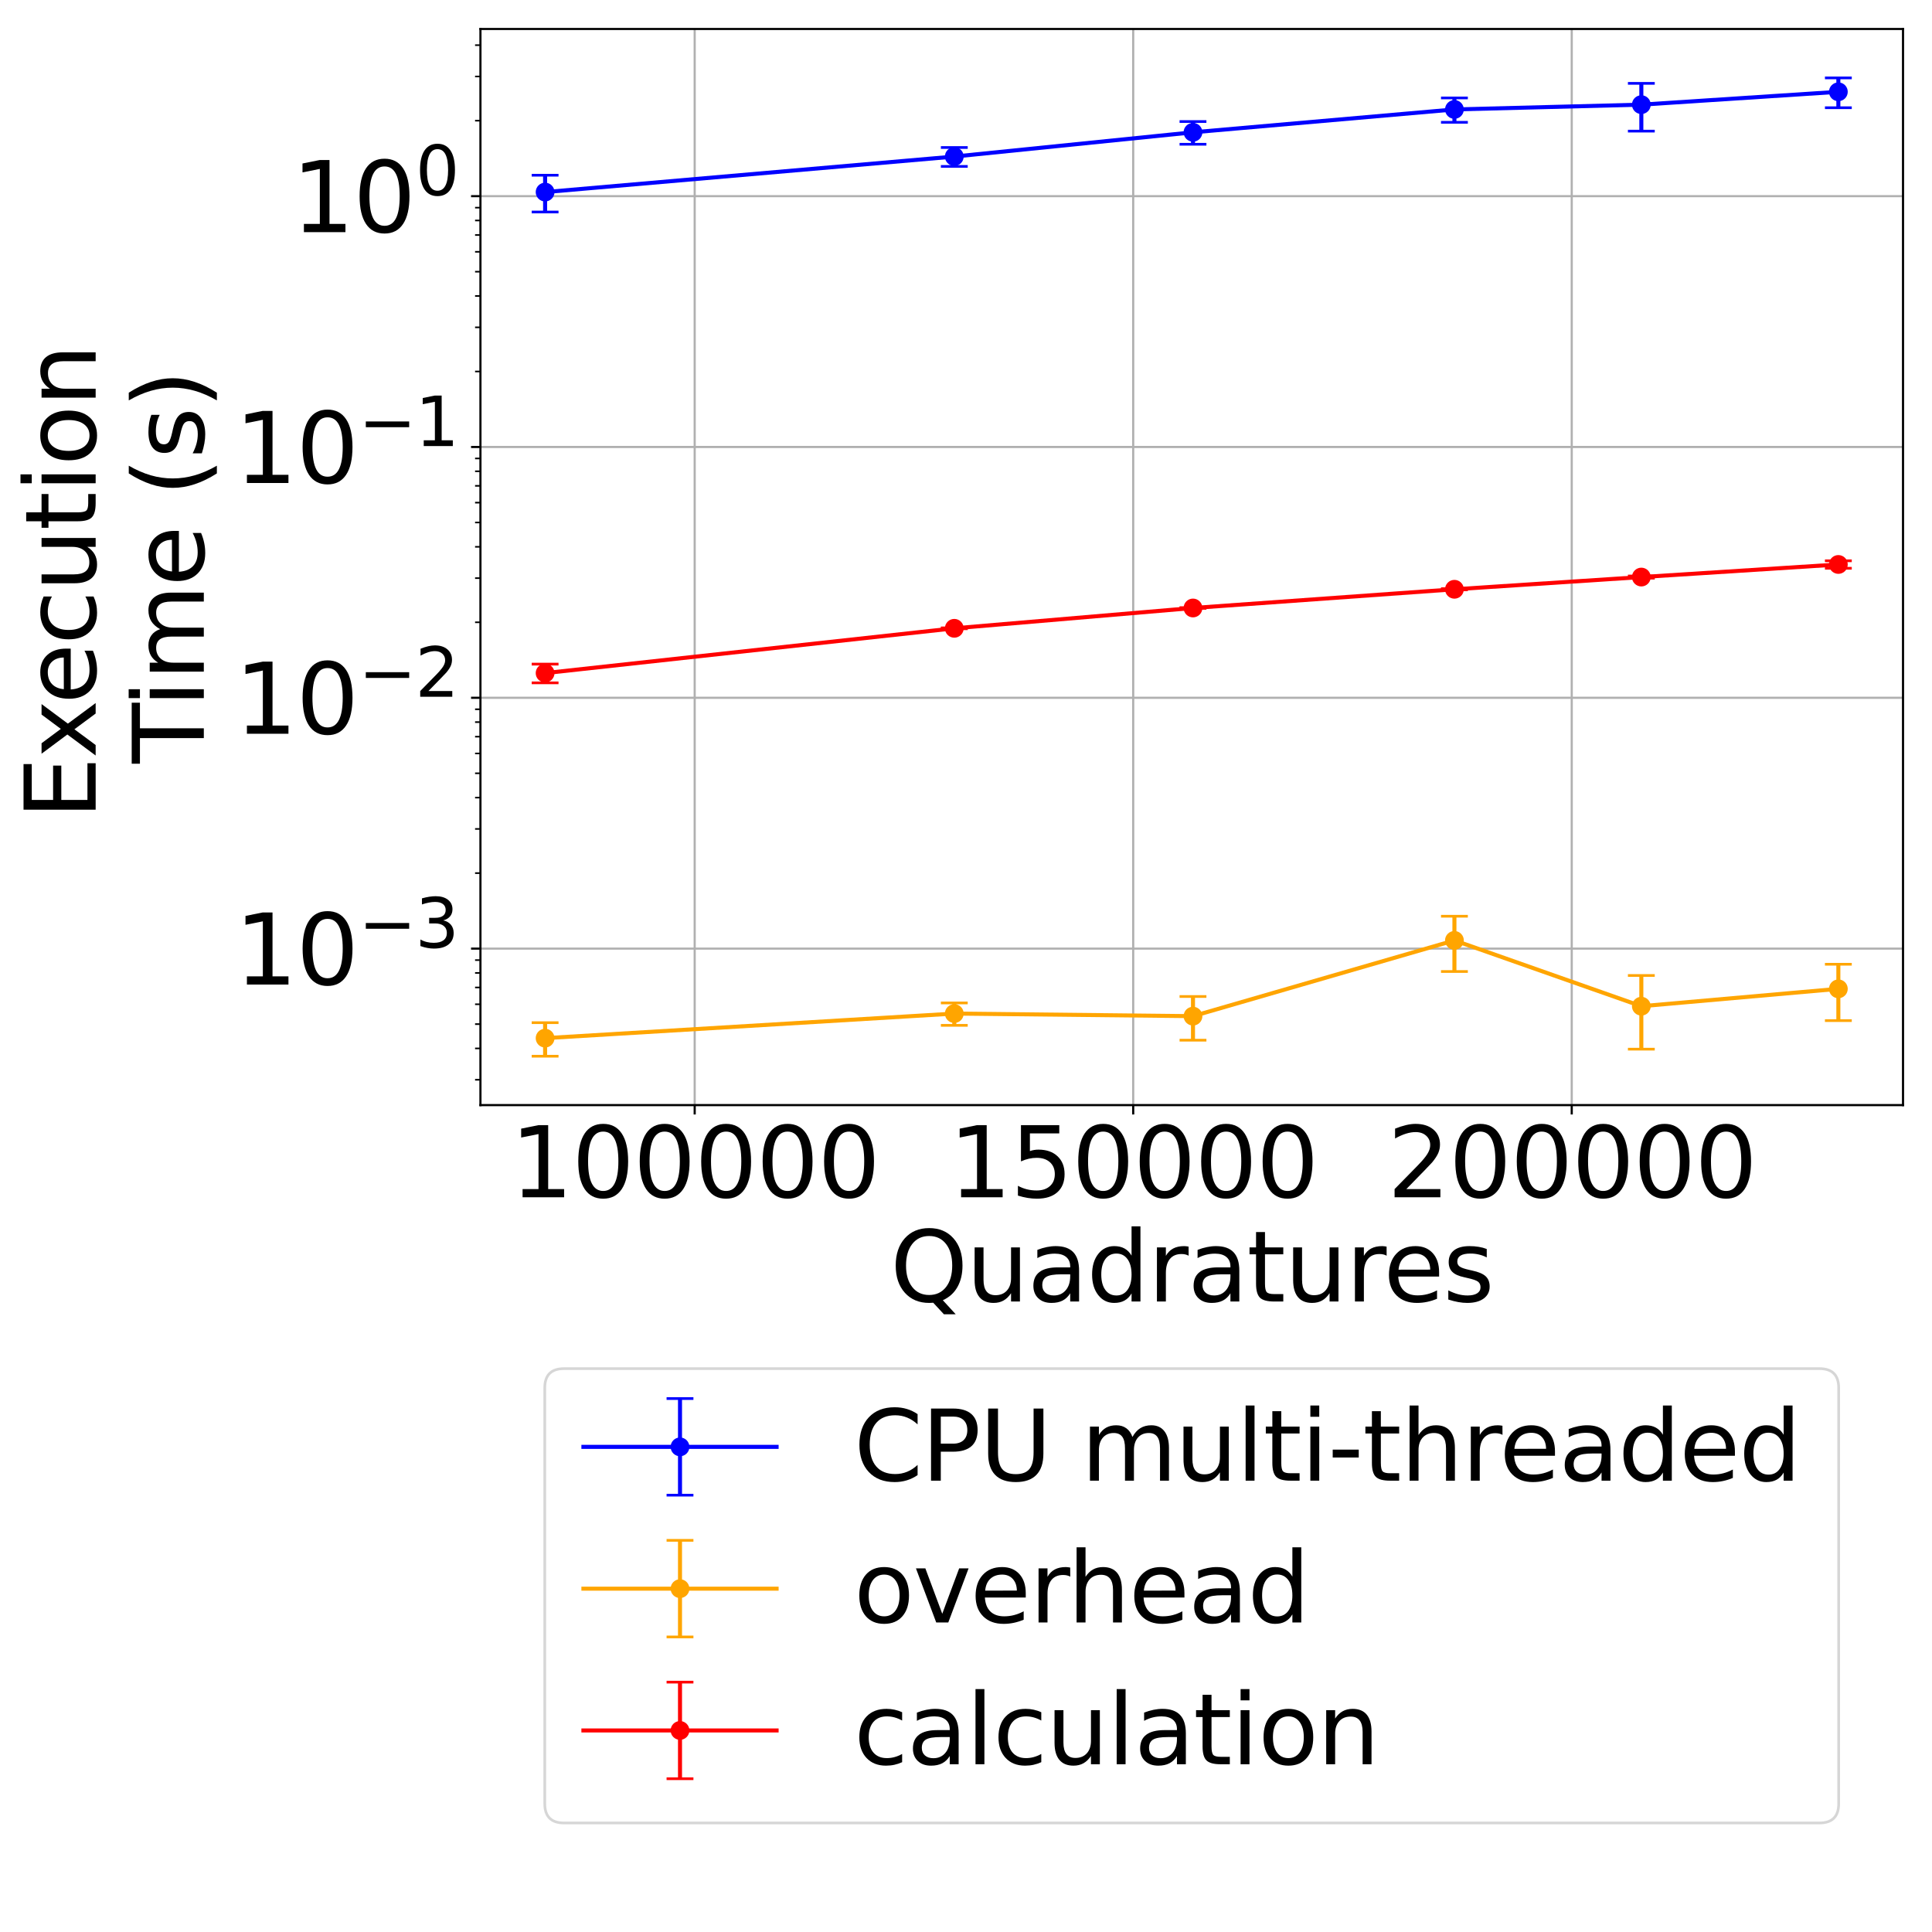 <?xml version="1.0" encoding="utf-8" standalone="no"?>
<!DOCTYPE svg PUBLIC "-//W3C//DTD SVG 1.1//EN"
  "http://www.w3.org/Graphics/SVG/1.1/DTD/svg11.dtd">
<svg xmlns:xlink="http://www.w3.org/1999/xlink" width="720pt" height="720pt" viewBox="0 0 720 720" xmlns="http://www.w3.org/2000/svg" version="1.1">
 <defs>
  <style type="text/css">*{stroke-linejoin: round; stroke-linecap: butt}</style>
 </defs>
 <g id="figure_1">
  <g id="patch_1">
   <path d="M 0 720 
L 720 720 
L 720 0 
L 0 0 
z
" style="fill: #ffffff"/>
  </g>
  <g id="axes_1">
   <g id="patch_2">
    <path d="M 179.046 411.84 
L 709.2 411.84 
L 709.2 10.8 
L 179.046 10.8 
z
" style="fill: #ffffff"/>
   </g>
   <g id="matplotlib.axis_1">
    <g id="xtick_1">
     <g id="line2d_1">
      <path d="M 258.891 411.84 
L 258.891 10.8 
" clip-path="url(#p632c8067ac)" style="fill: none; stroke: #b0b0b0; stroke-width: 0.8; stroke-linecap: square"/>
     </g>
     <g id="line2d_2">
      <defs>
       <path id="m15b38854f9" d="M 0 0 
L 0 3.5 
" style="stroke: #000000; stroke-width: 0.8"/>
      </defs>
      <g>
       <use xlink:href="#m15b38854f9" x="258.891" y="411.84" style="stroke: #000000; stroke-width: 0.8"/>
      </g>
     </g>
     <g id="text_1">
      <!-- 100000 -->
      <g transform="translate(190.176 446.194) scale(0.36 -0.36)">
       <defs>
        <path id="DejaVuSans-31" d="M 794 531 
L 1825 531 
L 1825 4091 
L 703 3866 
L 703 4441 
L 1819 4666 
L 2450 4666 
L 2450 531 
L 3481 531 
L 3481 0 
L 794 0 
L 794 531 
z
" transform="scale(0.016)"/>
        <path id="DejaVuSans-30" d="M 2034 4250 
Q 1547 4250 1301 3770 
Q 1056 3291 1056 2328 
Q 1056 1369 1301 889 
Q 1547 409 2034 409 
Q 2525 409 2770 889 
Q 3016 1369 3016 2328 
Q 3016 3291 2770 3770 
Q 2525 4250 2034 4250 
z
M 2034 4750 
Q 2819 4750 3233 4129 
Q 3647 3509 3647 2328 
Q 3647 1150 3233 529 
Q 2819 -91 2034 -91 
Q 1250 -91 836 529 
Q 422 1150 422 2328 
Q 422 3509 836 4129 
Q 1250 4750 2034 4750 
z
" transform="scale(0.016)"/>
       </defs>
       <use xlink:href="#DejaVuSans-31"/>
       <use xlink:href="#DejaVuSans-30" x="63.623"/>
       <use xlink:href="#DejaVuSans-30" x="127.246"/>
       <use xlink:href="#DejaVuSans-30" x="190.869"/>
       <use xlink:href="#DejaVuSans-30" x="254.492"/>
       <use xlink:href="#DejaVuSans-30" x="318.115"/>
      </g>
     </g>
    </g>
    <g id="xtick_2">
     <g id="line2d_3">
      <path d="M 422.315 411.84 
L 422.315 10.8 
" clip-path="url(#p632c8067ac)" style="fill: none; stroke: #b0b0b0; stroke-width: 0.8; stroke-linecap: square"/>
     </g>
     <g id="line2d_4">
      <g>
       <use xlink:href="#m15b38854f9" x="422.315" y="411.84" style="stroke: #000000; stroke-width: 0.8"/>
      </g>
     </g>
     <g id="text_2">
      <!-- 150000 -->
      <g transform="translate(353.6 446.194) scale(0.36 -0.36)">
       <defs>
        <path id="DejaVuSans-35" d="M 691 4666 
L 3169 4666 
L 3169 4134 
L 1269 4134 
L 1269 2991 
Q 1406 3038 1543 3061 
Q 1681 3084 1819 3084 
Q 2600 3084 3056 2656 
Q 3513 2228 3513 1497 
Q 3513 744 3044 326 
Q 2575 -91 1722 -91 
Q 1428 -91 1123 -41 
Q 819 9 494 109 
L 494 744 
Q 775 591 1075 516 
Q 1375 441 1709 441 
Q 2250 441 2565 725 
Q 2881 1009 2881 1497 
Q 2881 1984 2565 2268 
Q 2250 2553 1709 2553 
Q 1456 2553 1204 2497 
Q 953 2441 691 2322 
L 691 4666 
z
" transform="scale(0.016)"/>
       </defs>
       <use xlink:href="#DejaVuSans-31"/>
       <use xlink:href="#DejaVuSans-35" x="63.623"/>
       <use xlink:href="#DejaVuSans-30" x="127.246"/>
       <use xlink:href="#DejaVuSans-30" x="190.869"/>
       <use xlink:href="#DejaVuSans-30" x="254.492"/>
       <use xlink:href="#DejaVuSans-30" x="318.115"/>
      </g>
     </g>
    </g>
    <g id="xtick_3">
     <g id="line2d_5">
      <path d="M 585.74 411.84 
L 585.74 10.8 
" clip-path="url(#p632c8067ac)" style="fill: none; stroke: #b0b0b0; stroke-width: 0.8; stroke-linecap: square"/>
     </g>
     <g id="line2d_6">
      <g>
       <use xlink:href="#m15b38854f9" x="585.74" y="411.84" style="stroke: #000000; stroke-width: 0.8"/>
      </g>
     </g>
     <g id="text_3">
      <!-- 200000 -->
      <g transform="translate(517.025 446.194) scale(0.36 -0.36)">
       <defs>
        <path id="DejaVuSans-32" d="M 1228 531 
L 3431 531 
L 3431 0 
L 469 0 
L 469 531 
Q 828 903 1448 1529 
Q 2069 2156 2228 2338 
Q 2531 2678 2651 2914 
Q 2772 3150 2772 3378 
Q 2772 3750 2511 3984 
Q 2250 4219 1831 4219 
Q 1534 4219 1204 4116 
Q 875 4013 500 3803 
L 500 4441 
Q 881 4594 1212 4672 
Q 1544 4750 1819 4750 
Q 2544 4750 2975 4387 
Q 3406 4025 3406 3419 
Q 3406 3131 3298 2873 
Q 3191 2616 2906 2266 
Q 2828 2175 2409 1742 
Q 1991 1309 1228 531 
z
" transform="scale(0.016)"/>
       </defs>
       <use xlink:href="#DejaVuSans-32"/>
       <use xlink:href="#DejaVuSans-30" x="63.623"/>
       <use xlink:href="#DejaVuSans-30" x="127.246"/>
       <use xlink:href="#DejaVuSans-30" x="190.869"/>
       <use xlink:href="#DejaVuSans-30" x="254.492"/>
       <use xlink:href="#DejaVuSans-30" x="318.115"/>
      </g>
     </g>
    </g>
    <g id="text_4">
     <!-- Quadratures -->
     <g transform="translate(331.747 485.036) scale(0.36 -0.36)">
      <defs>
       <path id="DejaVuSans-51" d="M 2522 4238 
Q 1834 4238 1429 3725 
Q 1025 3213 1025 2328 
Q 1025 1447 1429 934 
Q 1834 422 2522 422 
Q 3209 422 3611 934 
Q 4013 1447 4013 2328 
Q 4013 3213 3611 3725 
Q 3209 4238 2522 4238 
z
M 3406 84 
L 4238 -825 
L 3475 -825 
L 2784 -78 
Q 2681 -84 2626 -87 
Q 2572 -91 2522 -91 
Q 1538 -91 948 567 
Q 359 1225 359 2328 
Q 359 3434 948 4092 
Q 1538 4750 2522 4750 
Q 3503 4750 4090 4092 
Q 4678 3434 4678 2328 
Q 4678 1516 4351 937 
Q 4025 359 3406 84 
z
" transform="scale(0.016)"/>
       <path id="DejaVuSans-75" d="M 544 1381 
L 544 3500 
L 1119 3500 
L 1119 1403 
Q 1119 906 1312 657 
Q 1506 409 1894 409 
Q 2359 409 2629 706 
Q 2900 1003 2900 1516 
L 2900 3500 
L 3475 3500 
L 3475 0 
L 2900 0 
L 2900 538 
Q 2691 219 2414 64 
Q 2138 -91 1772 -91 
Q 1169 -91 856 284 
Q 544 659 544 1381 
z
M 1991 3584 
L 1991 3584 
z
" transform="scale(0.016)"/>
       <path id="DejaVuSans-61" d="M 2194 1759 
Q 1497 1759 1228 1600 
Q 959 1441 959 1056 
Q 959 750 1161 570 
Q 1363 391 1709 391 
Q 2188 391 2477 730 
Q 2766 1069 2766 1631 
L 2766 1759 
L 2194 1759 
z
M 3341 1997 
L 3341 0 
L 2766 0 
L 2766 531 
Q 2569 213 2275 61 
Q 1981 -91 1556 -91 
Q 1019 -91 701 211 
Q 384 513 384 1019 
Q 384 1609 779 1909 
Q 1175 2209 1959 2209 
L 2766 2209 
L 2766 2266 
Q 2766 2663 2505 2880 
Q 2244 3097 1772 3097 
Q 1472 3097 1187 3025 
Q 903 2953 641 2809 
L 641 3341 
Q 956 3463 1253 3523 
Q 1550 3584 1831 3584 
Q 2591 3584 2966 3190 
Q 3341 2797 3341 1997 
z
" transform="scale(0.016)"/>
       <path id="DejaVuSans-64" d="M 2906 2969 
L 2906 4863 
L 3481 4863 
L 3481 0 
L 2906 0 
L 2906 525 
Q 2725 213 2448 61 
Q 2172 -91 1784 -91 
Q 1150 -91 751 415 
Q 353 922 353 1747 
Q 353 2572 751 3078 
Q 1150 3584 1784 3584 
Q 2172 3584 2448 3432 
Q 2725 3281 2906 2969 
z
M 947 1747 
Q 947 1113 1208 752 
Q 1469 391 1925 391 
Q 2381 391 2643 752 
Q 2906 1113 2906 1747 
Q 2906 2381 2643 2742 
Q 2381 3103 1925 3103 
Q 1469 3103 1208 2742 
Q 947 2381 947 1747 
z
" transform="scale(0.016)"/>
       <path id="DejaVuSans-72" d="M 2631 2963 
Q 2534 3019 2420 3045 
Q 2306 3072 2169 3072 
Q 1681 3072 1420 2755 
Q 1159 2438 1159 1844 
L 1159 0 
L 581 0 
L 581 3500 
L 1159 3500 
L 1159 2956 
Q 1341 3275 1631 3429 
Q 1922 3584 2338 3584 
Q 2397 3584 2469 3576 
Q 2541 3569 2628 3553 
L 2631 2963 
z
" transform="scale(0.016)"/>
       <path id="DejaVuSans-74" d="M 1172 4494 
L 1172 3500 
L 2356 3500 
L 2356 3053 
L 1172 3053 
L 1172 1153 
Q 1172 725 1289 603 
Q 1406 481 1766 481 
L 2356 481 
L 2356 0 
L 1766 0 
Q 1100 0 847 248 
Q 594 497 594 1153 
L 594 3053 
L 172 3053 
L 172 3500 
L 594 3500 
L 594 4494 
L 1172 4494 
z
" transform="scale(0.016)"/>
       <path id="DejaVuSans-65" d="M 3597 1894 
L 3597 1613 
L 953 1613 
Q 991 1019 1311 708 
Q 1631 397 2203 397 
Q 2534 397 2845 478 
Q 3156 559 3463 722 
L 3463 178 
Q 3153 47 2828 -22 
Q 2503 -91 2169 -91 
Q 1331 -91 842 396 
Q 353 884 353 1716 
Q 353 2575 817 3079 
Q 1281 3584 2069 3584 
Q 2775 3584 3186 3129 
Q 3597 2675 3597 1894 
z
M 3022 2063 
Q 3016 2534 2758 2815 
Q 2500 3097 2075 3097 
Q 1594 3097 1305 2825 
Q 1016 2553 972 2059 
L 3022 2063 
z
" transform="scale(0.016)"/>
       <path id="DejaVuSans-73" d="M 2834 3397 
L 2834 2853 
Q 2591 2978 2328 3040 
Q 2066 3103 1784 3103 
Q 1356 3103 1142 2972 
Q 928 2841 928 2578 
Q 928 2378 1081 2264 
Q 1234 2150 1697 2047 
L 1894 2003 
Q 2506 1872 2764 1633 
Q 3022 1394 3022 966 
Q 3022 478 2636 193 
Q 2250 -91 1575 -91 
Q 1294 -91 989 -36 
Q 684 19 347 128 
L 347 722 
Q 666 556 975 473 
Q 1284 391 1588 391 
Q 1994 391 2212 530 
Q 2431 669 2431 922 
Q 2431 1156 2273 1281 
Q 2116 1406 1581 1522 
L 1381 1569 
Q 847 1681 609 1914 
Q 372 2147 372 2553 
Q 372 3047 722 3315 
Q 1072 3584 1716 3584 
Q 2034 3584 2315 3537 
Q 2597 3491 2834 3397 
z
" transform="scale(0.016)"/>
      </defs>
      <use xlink:href="#DejaVuSans-51"/>
      <use xlink:href="#DejaVuSans-75" x="78.711"/>
      <use xlink:href="#DejaVuSans-61" x="142.09"/>
      <use xlink:href="#DejaVuSans-64" x="203.369"/>
      <use xlink:href="#DejaVuSans-72" x="266.846"/>
      <use xlink:href="#DejaVuSans-61" x="307.959"/>
      <use xlink:href="#DejaVuSans-74" x="369.238"/>
      <use xlink:href="#DejaVuSans-75" x="408.447"/>
      <use xlink:href="#DejaVuSans-72" x="471.826"/>
      <use xlink:href="#DejaVuSans-65" x="510.689"/>
      <use xlink:href="#DejaVuSans-73" x="572.213"/>
     </g>
    </g>
   </g>
   <g id="matplotlib.axis_2">
    <g id="ytick_1">
     <g id="line2d_7">
      <path d="M 179.046 353.519 
L 709.2 353.519 
" clip-path="url(#p632c8067ac)" style="fill: none; stroke: #b0b0b0; stroke-width: 0.8; stroke-linecap: square"/>
     </g>
     <g id="line2d_8">
      <defs>
       <path id="mdbb418e4d8" d="M 0 0 
L -3.5 0 
" style="stroke: #000000; stroke-width: 0.8"/>
      </defs>
      <g>
       <use xlink:href="#mdbb418e4d8" x="179.046" y="353.519" style="stroke: #000000; stroke-width: 0.8"/>
      </g>
     </g>
     <g id="text_5">
      <!-- $\mathdefault{10^{-3}}$ -->
      <g transform="translate(87.446 367.196) scale(0.36 -0.36)">
       <defs>
        <path id="DejaVuSans-2212" d="M 678 2272 
L 4684 2272 
L 4684 1741 
L 678 1741 
L 678 2272 
z
" transform="scale(0.016)"/>
        <path id="DejaVuSans-33" d="M 2597 2516 
Q 3050 2419 3304 2112 
Q 3559 1806 3559 1356 
Q 3559 666 3084 287 
Q 2609 -91 1734 -91 
Q 1441 -91 1130 -33 
Q 819 25 488 141 
L 488 750 
Q 750 597 1062 519 
Q 1375 441 1716 441 
Q 2309 441 2620 675 
Q 2931 909 2931 1356 
Q 2931 1769 2642 2001 
Q 2353 2234 1838 2234 
L 1294 2234 
L 1294 2753 
L 1863 2753 
Q 2328 2753 2575 2939 
Q 2822 3125 2822 3475 
Q 2822 3834 2567 4026 
Q 2313 4219 1838 4219 
Q 1578 4219 1281 4162 
Q 984 4106 628 3988 
L 628 4550 
Q 988 4650 1302 4700 
Q 1616 4750 1894 4750 
Q 2613 4750 3031 4423 
Q 3450 4097 3450 3541 
Q 3450 3153 3228 2886 
Q 3006 2619 2597 2516 
z
" transform="scale(0.016)"/>
       </defs>
       <use xlink:href="#DejaVuSans-31" transform="translate(0 0.766)"/>
       <use xlink:href="#DejaVuSans-30" transform="translate(63.623 0.766)"/>
       <use xlink:href="#DejaVuSans-2212" transform="translate(128.203 39.047) scale(0.7)"/>
       <use xlink:href="#DejaVuSans-33" transform="translate(186.855 39.047) scale(0.7)"/>
      </g>
     </g>
    </g>
    <g id="ytick_2">
     <g id="line2d_9">
      <path d="M 179.046 260.048 
L 709.2 260.048 
" clip-path="url(#p632c8067ac)" style="fill: none; stroke: #b0b0b0; stroke-width: 0.8; stroke-linecap: square"/>
     </g>
     <g id="line2d_10">
      <g>
       <use xlink:href="#mdbb418e4d8" x="179.046" y="260.048" style="stroke: #000000; stroke-width: 0.8"/>
      </g>
     </g>
     <g id="text_6">
      <!-- $\mathdefault{10^{-2}}$ -->
      <g transform="translate(87.446 273.725) scale(0.36 -0.36)">
       <use xlink:href="#DejaVuSans-31" transform="translate(0 0.766)"/>
       <use xlink:href="#DejaVuSans-30" transform="translate(63.623 0.766)"/>
       <use xlink:href="#DejaVuSans-2212" transform="translate(128.203 39.047) scale(0.7)"/>
       <use xlink:href="#DejaVuSans-32" transform="translate(186.855 39.047) scale(0.7)"/>
      </g>
     </g>
    </g>
    <g id="ytick_3">
     <g id="line2d_11">
      <path d="M 179.046 166.577 
L 709.2 166.577 
" clip-path="url(#p632c8067ac)" style="fill: none; stroke: #b0b0b0; stroke-width: 0.8; stroke-linecap: square"/>
     </g>
     <g id="line2d_12">
      <g>
       <use xlink:href="#mdbb418e4d8" x="179.046" y="166.577" style="stroke: #000000; stroke-width: 0.8"/>
      </g>
     </g>
     <g id="text_7">
      <!-- $\mathdefault{10^{-1}}$ -->
      <g transform="translate(87.446 180.255) scale(0.36 -0.36)">
       <use xlink:href="#DejaVuSans-31" transform="translate(0 0.684)"/>
       <use xlink:href="#DejaVuSans-30" transform="translate(63.623 0.684)"/>
       <use xlink:href="#DejaVuSans-2212" transform="translate(128.203 38.966) scale(0.7)"/>
       <use xlink:href="#DejaVuSans-31" transform="translate(186.855 38.966) scale(0.7)"/>
      </g>
     </g>
    </g>
    <g id="ytick_4">
     <g id="line2d_13">
      <path d="M 179.046 73.106 
L 709.2 73.106 
" clip-path="url(#p632c8067ac)" style="fill: none; stroke: #b0b0b0; stroke-width: 0.8; stroke-linecap: square"/>
     </g>
     <g id="line2d_14">
      <g>
       <use xlink:href="#mdbb418e4d8" x="179.046" y="73.106" style="stroke: #000000; stroke-width: 0.8"/>
      </g>
     </g>
     <g id="text_8">
      <!-- $\mathdefault{10^{0}}$ -->
      <g transform="translate(108.686 86.784) scale(0.36 -0.36)">
       <use xlink:href="#DejaVuSans-31" transform="translate(0 0.766)"/>
       <use xlink:href="#DejaVuSans-30" transform="translate(63.623 0.766)"/>
       <use xlink:href="#DejaVuSans-30" transform="translate(128.203 39.047) scale(0.7)"/>
      </g>
     </g>
    </g>
    <g id="ytick_5">
     <g id="line2d_15">
      <defs>
       <path id="mb65239d645" d="M 0 0 
L -2 0 
" style="stroke: #000000; stroke-width: 0.6"/>
      </defs>
      <g>
       <use xlink:href="#mb65239d645" x="179.046" y="402.393" style="stroke: #000000; stroke-width: 0.6"/>
      </g>
     </g>
    </g>
    <g id="ytick_6">
     <g id="line2d_16">
      <g>
       <use xlink:href="#mb65239d645" x="179.046" y="390.715" style="stroke: #000000; stroke-width: 0.6"/>
      </g>
     </g>
    </g>
    <g id="ytick_7">
     <g id="line2d_17">
      <g>
       <use xlink:href="#mb65239d645" x="179.046" y="381.657" style="stroke: #000000; stroke-width: 0.6"/>
      </g>
     </g>
    </g>
    <g id="ytick_8">
     <g id="line2d_18">
      <g>
       <use xlink:href="#mb65239d645" x="179.046" y="374.256" style="stroke: #000000; stroke-width: 0.6"/>
      </g>
     </g>
    </g>
    <g id="ytick_9">
     <g id="line2d_19">
      <g>
       <use xlink:href="#mb65239d645" x="179.046" y="367.998" style="stroke: #000000; stroke-width: 0.6"/>
      </g>
     </g>
    </g>
    <g id="ytick_10">
     <g id="line2d_20">
      <g>
       <use xlink:href="#mb65239d645" x="179.046" y="362.578" style="stroke: #000000; stroke-width: 0.6"/>
      </g>
     </g>
    </g>
    <g id="ytick_11">
     <g id="line2d_21">
      <g>
       <use xlink:href="#mb65239d645" x="179.046" y="357.796" style="stroke: #000000; stroke-width: 0.6"/>
      </g>
     </g>
    </g>
    <g id="ytick_12">
     <g id="line2d_22">
      <g>
       <use xlink:href="#mb65239d645" x="179.046" y="325.382" style="stroke: #000000; stroke-width: 0.6"/>
      </g>
     </g>
    </g>
    <g id="ytick_13">
     <g id="line2d_23">
      <g>
       <use xlink:href="#mb65239d645" x="179.046" y="308.922" style="stroke: #000000; stroke-width: 0.6"/>
      </g>
     </g>
    </g>
    <g id="ytick_14">
     <g id="line2d_24">
      <g>
       <use xlink:href="#mb65239d645" x="179.046" y="297.244" style="stroke: #000000; stroke-width: 0.6"/>
      </g>
     </g>
    </g>
    <g id="ytick_15">
     <g id="line2d_25">
      <g>
       <use xlink:href="#mb65239d645" x="179.046" y="288.186" style="stroke: #000000; stroke-width: 0.6"/>
      </g>
     </g>
    </g>
    <g id="ytick_16">
     <g id="line2d_26">
      <g>
       <use xlink:href="#mb65239d645" x="179.046" y="280.785" style="stroke: #000000; stroke-width: 0.6"/>
      </g>
     </g>
    </g>
    <g id="ytick_17">
     <g id="line2d_27">
      <g>
       <use xlink:href="#mb65239d645" x="179.046" y="274.527" style="stroke: #000000; stroke-width: 0.6"/>
      </g>
     </g>
    </g>
    <g id="ytick_18">
     <g id="line2d_28">
      <g>
       <use xlink:href="#mb65239d645" x="179.046" y="269.107" style="stroke: #000000; stroke-width: 0.6"/>
      </g>
     </g>
    </g>
    <g id="ytick_19">
     <g id="line2d_29">
      <g>
       <use xlink:href="#mb65239d645" x="179.046" y="264.325" style="stroke: #000000; stroke-width: 0.6"/>
      </g>
     </g>
    </g>
    <g id="ytick_20">
     <g id="line2d_30">
      <g>
       <use xlink:href="#mb65239d645" x="179.046" y="231.911" style="stroke: #000000; stroke-width: 0.6"/>
      </g>
     </g>
    </g>
    <g id="ytick_21">
     <g id="line2d_31">
      <g>
       <use xlink:href="#mb65239d645" x="179.046" y="215.451" style="stroke: #000000; stroke-width: 0.6"/>
      </g>
     </g>
    </g>
    <g id="ytick_22">
     <g id="line2d_32">
      <g>
       <use xlink:href="#mb65239d645" x="179.046" y="203.773" style="stroke: #000000; stroke-width: 0.6"/>
      </g>
     </g>
    </g>
    <g id="ytick_23">
     <g id="line2d_33">
      <g>
       <use xlink:href="#mb65239d645" x="179.046" y="194.715" style="stroke: #000000; stroke-width: 0.6"/>
      </g>
     </g>
    </g>
    <g id="ytick_24">
     <g id="line2d_34">
      <g>
       <use xlink:href="#mb65239d645" x="179.046" y="187.314" style="stroke: #000000; stroke-width: 0.6"/>
      </g>
     </g>
    </g>
    <g id="ytick_25">
     <g id="line2d_35">
      <g>
       <use xlink:href="#mb65239d645" x="179.046" y="181.056" style="stroke: #000000; stroke-width: 0.6"/>
      </g>
     </g>
    </g>
    <g id="ytick_26">
     <g id="line2d_36">
      <g>
       <use xlink:href="#mb65239d645" x="179.046" y="175.636" style="stroke: #000000; stroke-width: 0.6"/>
      </g>
     </g>
    </g>
    <g id="ytick_27">
     <g id="line2d_37">
      <g>
       <use xlink:href="#mb65239d645" x="179.046" y="170.854" style="stroke: #000000; stroke-width: 0.6"/>
      </g>
     </g>
    </g>
    <g id="ytick_28">
     <g id="line2d_38">
      <g>
       <use xlink:href="#mb65239d645" x="179.046" y="138.44" style="stroke: #000000; stroke-width: 0.6"/>
      </g>
     </g>
    </g>
    <g id="ytick_29">
     <g id="line2d_39">
      <g>
       <use xlink:href="#mb65239d645" x="179.046" y="121.98" style="stroke: #000000; stroke-width: 0.6"/>
      </g>
     </g>
    </g>
    <g id="ytick_30">
     <g id="line2d_40">
      <g>
       <use xlink:href="#mb65239d645" x="179.046" y="110.302" style="stroke: #000000; stroke-width: 0.6"/>
      </g>
     </g>
    </g>
    <g id="ytick_31">
     <g id="line2d_41">
      <g>
       <use xlink:href="#mb65239d645" x="179.046" y="101.244" style="stroke: #000000; stroke-width: 0.6"/>
      </g>
     </g>
    </g>
    <g id="ytick_32">
     <g id="line2d_42">
      <g>
       <use xlink:href="#mb65239d645" x="179.046" y="93.843" style="stroke: #000000; stroke-width: 0.6"/>
      </g>
     </g>
    </g>
    <g id="ytick_33">
     <g id="line2d_43">
      <g>
       <use xlink:href="#mb65239d645" x="179.046" y="87.585" style="stroke: #000000; stroke-width: 0.6"/>
      </g>
     </g>
    </g>
    <g id="ytick_34">
     <g id="line2d_44">
      <g>
       <use xlink:href="#mb65239d645" x="179.046" y="82.165" style="stroke: #000000; stroke-width: 0.6"/>
      </g>
     </g>
    </g>
    <g id="ytick_35">
     <g id="line2d_45">
      <g>
       <use xlink:href="#mb65239d645" x="179.046" y="77.383" style="stroke: #000000; stroke-width: 0.6"/>
      </g>
     </g>
    </g>
    <g id="ytick_36">
     <g id="line2d_46">
      <g>
       <use xlink:href="#mb65239d645" x="179.046" y="44.969" style="stroke: #000000; stroke-width: 0.6"/>
      </g>
     </g>
    </g>
    <g id="ytick_37">
     <g id="line2d_47">
      <g>
       <use xlink:href="#mb65239d645" x="179.046" y="28.509" style="stroke: #000000; stroke-width: 0.6"/>
      </g>
     </g>
    </g>
    <g id="ytick_38">
     <g id="line2d_48">
      <g>
       <use xlink:href="#mb65239d645" x="179.046" y="16.831" style="stroke: #000000; stroke-width: 0.6"/>
      </g>
     </g>
    </g>
    <g id="text_9">
     <!-- Execution  -->
     <g transform="translate(35.647 305.364) rotate(-90) scale(0.36 -0.36)">
      <defs>
       <path id="DejaVuSans-45" d="M 628 4666 
L 3578 4666 
L 3578 4134 
L 1259 4134 
L 1259 2753 
L 3481 2753 
L 3481 2222 
L 1259 2222 
L 1259 531 
L 3634 531 
L 3634 0 
L 628 0 
L 628 4666 
z
" transform="scale(0.016)"/>
       <path id="DejaVuSans-78" d="M 3513 3500 
L 2247 1797 
L 3578 0 
L 2900 0 
L 1881 1375 
L 863 0 
L 184 0 
L 1544 1831 
L 300 3500 
L 978 3500 
L 1906 2253 
L 2834 3500 
L 3513 3500 
z
" transform="scale(0.016)"/>
       <path id="DejaVuSans-63" d="M 3122 3366 
L 3122 2828 
Q 2878 2963 2633 3030 
Q 2388 3097 2138 3097 
Q 1578 3097 1268 2742 
Q 959 2388 959 1747 
Q 959 1106 1268 751 
Q 1578 397 2138 397 
Q 2388 397 2633 464 
Q 2878 531 3122 666 
L 3122 134 
Q 2881 22 2623 -34 
Q 2366 -91 2075 -91 
Q 1284 -91 818 406 
Q 353 903 353 1747 
Q 353 2603 823 3093 
Q 1294 3584 2113 3584 
Q 2378 3584 2631 3529 
Q 2884 3475 3122 3366 
z
" transform="scale(0.016)"/>
       <path id="DejaVuSans-69" d="M 603 3500 
L 1178 3500 
L 1178 0 
L 603 0 
L 603 3500 
z
M 603 4863 
L 1178 4863 
L 1178 4134 
L 603 4134 
L 603 4863 
z
" transform="scale(0.016)"/>
       <path id="DejaVuSans-6f" d="M 1959 3097 
Q 1497 3097 1228 2736 
Q 959 2375 959 1747 
Q 959 1119 1226 758 
Q 1494 397 1959 397 
Q 2419 397 2687 759 
Q 2956 1122 2956 1747 
Q 2956 2369 2687 2733 
Q 2419 3097 1959 3097 
z
M 1959 3584 
Q 2709 3584 3137 3096 
Q 3566 2609 3566 1747 
Q 3566 888 3137 398 
Q 2709 -91 1959 -91 
Q 1206 -91 779 398 
Q 353 888 353 1747 
Q 353 2609 779 3096 
Q 1206 3584 1959 3584 
z
" transform="scale(0.016)"/>
       <path id="DejaVuSans-6e" d="M 3513 2113 
L 3513 0 
L 2938 0 
L 2938 2094 
Q 2938 2591 2744 2837 
Q 2550 3084 2163 3084 
Q 1697 3084 1428 2787 
Q 1159 2491 1159 1978 
L 1159 0 
L 581 0 
L 581 3500 
L 1159 3500 
L 1159 2956 
Q 1366 3272 1645 3428 
Q 1925 3584 2291 3584 
Q 2894 3584 3203 3211 
Q 3513 2838 3513 2113 
z
" transform="scale(0.016)"/>
       <path id="DejaVuSans-20" transform="scale(0.016)"/>
      </defs>
      <use xlink:href="#DejaVuSans-45"/>
      <use xlink:href="#DejaVuSans-78" x="63.184"/>
      <use xlink:href="#DejaVuSans-65" x="119.238"/>
      <use xlink:href="#DejaVuSans-63" x="180.762"/>
      <use xlink:href="#DejaVuSans-75" x="235.742"/>
      <use xlink:href="#DejaVuSans-74" x="299.121"/>
      <use xlink:href="#DejaVuSans-69" x="338.33"/>
      <use xlink:href="#DejaVuSans-6f" x="366.113"/>
      <use xlink:href="#DejaVuSans-6e" x="427.295"/>
      <use xlink:href="#DejaVuSans-20" x="490.674"/>
     </g>
     <!-- Time (s) -->
     <g transform="translate(75.959 284.504) rotate(-90) scale(0.36 -0.36)">
      <defs>
       <path id="DejaVuSans-54" d="M -19 4666 
L 3928 4666 
L 3928 4134 
L 2272 4134 
L 2272 0 
L 1638 0 
L 1638 4134 
L -19 4134 
L -19 4666 
z
" transform="scale(0.016)"/>
       <path id="DejaVuSans-6d" d="M 3328 2828 
Q 3544 3216 3844 3400 
Q 4144 3584 4550 3584 
Q 5097 3584 5394 3201 
Q 5691 2819 5691 2113 
L 5691 0 
L 5113 0 
L 5113 2094 
Q 5113 2597 4934 2840 
Q 4756 3084 4391 3084 
Q 3944 3084 3684 2787 
Q 3425 2491 3425 1978 
L 3425 0 
L 2847 0 
L 2847 2094 
Q 2847 2600 2669 2842 
Q 2491 3084 2119 3084 
Q 1678 3084 1418 2786 
Q 1159 2488 1159 1978 
L 1159 0 
L 581 0 
L 581 3500 
L 1159 3500 
L 1159 2956 
Q 1356 3278 1631 3431 
Q 1906 3584 2284 3584 
Q 2666 3584 2933 3390 
Q 3200 3197 3328 2828 
z
" transform="scale(0.016)"/>
       <path id="DejaVuSans-28" d="M 1984 4856 
Q 1566 4138 1362 3434 
Q 1159 2731 1159 2009 
Q 1159 1288 1364 580 
Q 1569 -128 1984 -844 
L 1484 -844 
Q 1016 -109 783 600 
Q 550 1309 550 2009 
Q 550 2706 781 3412 
Q 1013 4119 1484 4856 
L 1984 4856 
z
" transform="scale(0.016)"/>
       <path id="DejaVuSans-29" d="M 513 4856 
L 1013 4856 
Q 1481 4119 1714 3412 
Q 1947 2706 1947 2009 
Q 1947 1309 1714 600 
Q 1481 -109 1013 -844 
L 513 -844 
Q 928 -128 1133 580 
Q 1338 1288 1338 2009 
Q 1338 2731 1133 3434 
Q 928 4138 513 4856 
z
" transform="scale(0.016)"/>
      </defs>
      <use xlink:href="#DejaVuSans-54"/>
      <use xlink:href="#DejaVuSans-69" x="57.959"/>
      <use xlink:href="#DejaVuSans-6d" x="85.742"/>
      <use xlink:href="#DejaVuSans-65" x="183.154"/>
      <use xlink:href="#DejaVuSans-20" x="244.678"/>
      <use xlink:href="#DejaVuSans-28" x="276.465"/>
      <use xlink:href="#DejaVuSans-73" x="315.479"/>
      <use xlink:href="#DejaVuSans-29" x="367.578"/>
     </g>
    </g>
   </g>
   <g id="LineCollection_1">
    <path d="M 203.144 79.012 
L 203.144 65.3 
" clip-path="url(#p632c8067ac)" style="fill: none; stroke: #0000ff; stroke-width: 1.5"/>
    <path d="M 355.638 62.023 
L 355.638 54.963 
" clip-path="url(#p632c8067ac)" style="fill: none; stroke: #0000ff; stroke-width: 1.5"/>
    <path d="M 444.593 53.765 
L 444.593 45.285 
" clip-path="url(#p632c8067ac)" style="fill: none; stroke: #0000ff; stroke-width: 1.5"/>
    <path d="M 542.021 45.579 
L 542.021 36.492 
" clip-path="url(#p632c8067ac)" style="fill: none; stroke: #0000ff; stroke-width: 1.5"/>
    <path d="M 611.679 48.859 
L 611.679 31.07 
" clip-path="url(#p632c8067ac)" style="fill: none; stroke: #0000ff; stroke-width: 1.5"/>
    <path d="M 685.102 40.152 
L 685.102 29.029 
" clip-path="url(#p632c8067ac)" style="fill: none; stroke: #0000ff; stroke-width: 1.5"/>
   </g>
   <g id="line2d_49">
    <defs>
     <path id="mca92e8b44b" d="M 5 0 
L -5 -0 
" style="stroke: #0000ff"/>
    </defs>
    <g clip-path="url(#p632c8067ac)">
     <use xlink:href="#mca92e8b44b" x="203.144" y="79.012" style="fill: #0000ff; stroke: #0000ff"/>
     <use xlink:href="#mca92e8b44b" x="355.638" y="62.023" style="fill: #0000ff; stroke: #0000ff"/>
     <use xlink:href="#mca92e8b44b" x="444.593" y="53.765" style="fill: #0000ff; stroke: #0000ff"/>
     <use xlink:href="#mca92e8b44b" x="542.021" y="45.579" style="fill: #0000ff; stroke: #0000ff"/>
     <use xlink:href="#mca92e8b44b" x="611.679" y="48.859" style="fill: #0000ff; stroke: #0000ff"/>
     <use xlink:href="#mca92e8b44b" x="685.102" y="40.152" style="fill: #0000ff; stroke: #0000ff"/>
    </g>
   </g>
   <g id="line2d_50">
    <g clip-path="url(#p632c8067ac)">
     <use xlink:href="#mca92e8b44b" x="203.144" y="65.3" style="fill: #0000ff; stroke: #0000ff"/>
     <use xlink:href="#mca92e8b44b" x="355.638" y="54.963" style="fill: #0000ff; stroke: #0000ff"/>
     <use xlink:href="#mca92e8b44b" x="444.593" y="45.285" style="fill: #0000ff; stroke: #0000ff"/>
     <use xlink:href="#mca92e8b44b" x="542.021" y="36.492" style="fill: #0000ff; stroke: #0000ff"/>
     <use xlink:href="#mca92e8b44b" x="611.679" y="31.07" style="fill: #0000ff; stroke: #0000ff"/>
     <use xlink:href="#mca92e8b44b" x="685.102" y="29.029" style="fill: #0000ff; stroke: #0000ff"/>
    </g>
   </g>
   <g id="LineCollection_2">
    <path d="M 203.144 393.611 
L 203.144 381.121 
" clip-path="url(#p632c8067ac)" style="fill: none; stroke: #ffa500; stroke-width: 1.5"/>
    <path d="M 355.638 382.117 
L 355.638 373.766 
" clip-path="url(#p632c8067ac)" style="fill: none; stroke: #ffa500; stroke-width: 1.5"/>
    <path d="M 444.593 387.642 
L 444.593 371.359 
" clip-path="url(#p632c8067ac)" style="fill: none; stroke: #ffa500; stroke-width: 1.5"/>
    <path d="M 542.021 362.052 
L 542.021 341.453 
" clip-path="url(#p632c8067ac)" style="fill: none; stroke: #ffa500; stroke-width: 1.5"/>
    <path d="M 611.679 390.982 
L 611.679 363.536 
" clip-path="url(#p632c8067ac)" style="fill: none; stroke: #ffa500; stroke-width: 1.5"/>
    <path d="M 685.102 380.35 
L 685.102 359.353 
" clip-path="url(#p632c8067ac)" style="fill: none; stroke: #ffa500; stroke-width: 1.5"/>
   </g>
   <g id="line2d_51">
    <defs>
     <path id="md59ef34d69" d="M 5 0 
L -5 -0 
" style="stroke: #ffa500"/>
    </defs>
    <g clip-path="url(#p632c8067ac)">
     <use xlink:href="#md59ef34d69" x="203.144" y="393.611" style="fill: #ffa500; stroke: #ffa500"/>
     <use xlink:href="#md59ef34d69" x="355.638" y="382.117" style="fill: #ffa500; stroke: #ffa500"/>
     <use xlink:href="#md59ef34d69" x="444.593" y="387.642" style="fill: #ffa500; stroke: #ffa500"/>
     <use xlink:href="#md59ef34d69" x="542.021" y="362.052" style="fill: #ffa500; stroke: #ffa500"/>
     <use xlink:href="#md59ef34d69" x="611.679" y="390.982" style="fill: #ffa500; stroke: #ffa500"/>
     <use xlink:href="#md59ef34d69" x="685.102" y="380.35" style="fill: #ffa500; stroke: #ffa500"/>
    </g>
   </g>
   <g id="line2d_52">
    <g clip-path="url(#p632c8067ac)">
     <use xlink:href="#md59ef34d69" x="203.144" y="381.121" style="fill: #ffa500; stroke: #ffa500"/>
     <use xlink:href="#md59ef34d69" x="355.638" y="373.766" style="fill: #ffa500; stroke: #ffa500"/>
     <use xlink:href="#md59ef34d69" x="444.593" y="371.359" style="fill: #ffa500; stroke: #ffa500"/>
     <use xlink:href="#md59ef34d69" x="542.021" y="341.453" style="fill: #ffa500; stroke: #ffa500"/>
     <use xlink:href="#md59ef34d69" x="611.679" y="363.536" style="fill: #ffa500; stroke: #ffa500"/>
     <use xlink:href="#md59ef34d69" x="685.102" y="359.353" style="fill: #ffa500; stroke: #ffa500"/>
    </g>
   </g>
   <g id="LineCollection_3">
    <path d="M 203.144 254.481 
L 203.144 247.498 
" clip-path="url(#p632c8067ac)" style="fill: none; stroke: #ff0000; stroke-width: 1.5"/>
    <path d="M 355.638 234.316 
L 355.638 233.984 
" clip-path="url(#p632c8067ac)" style="fill: none; stroke: #ff0000; stroke-width: 1.5"/>
    <path d="M 444.593 226.719 
L 444.593 226.44 
" clip-path="url(#p632c8067ac)" style="fill: none; stroke: #ff0000; stroke-width: 1.5"/>
    <path d="M 542.021 219.83 
L 542.021 219.386 
" clip-path="url(#p632c8067ac)" style="fill: none; stroke: #ff0000; stroke-width: 1.5"/>
    <path d="M 611.679 215.456 
L 611.679 214.653 
" clip-path="url(#p632c8067ac)" style="fill: none; stroke: #ff0000; stroke-width: 1.5"/>
    <path d="M 685.102 211.769 
L 685.102 208.995 
" clip-path="url(#p632c8067ac)" style="fill: none; stroke: #ff0000; stroke-width: 1.5"/>
   </g>
   <g id="line2d_53">
    <defs>
     <path id="ma77a624bc1" d="M 5 0 
L -5 -0 
" style="stroke: #ff0000"/>
    </defs>
    <g clip-path="url(#p632c8067ac)">
     <use xlink:href="#ma77a624bc1" x="203.144" y="254.481" style="fill: #ff0000; stroke: #ff0000"/>
     <use xlink:href="#ma77a624bc1" x="355.638" y="234.316" style="fill: #ff0000; stroke: #ff0000"/>
     <use xlink:href="#ma77a624bc1" x="444.593" y="226.719" style="fill: #ff0000; stroke: #ff0000"/>
     <use xlink:href="#ma77a624bc1" x="542.021" y="219.83" style="fill: #ff0000; stroke: #ff0000"/>
     <use xlink:href="#ma77a624bc1" x="611.679" y="215.456" style="fill: #ff0000; stroke: #ff0000"/>
     <use xlink:href="#ma77a624bc1" x="685.102" y="211.769" style="fill: #ff0000; stroke: #ff0000"/>
    </g>
   </g>
   <g id="line2d_54">
    <g clip-path="url(#p632c8067ac)">
     <use xlink:href="#ma77a624bc1" x="203.144" y="247.498" style="fill: #ff0000; stroke: #ff0000"/>
     <use xlink:href="#ma77a624bc1" x="355.638" y="233.984" style="fill: #ff0000; stroke: #ff0000"/>
     <use xlink:href="#ma77a624bc1" x="444.593" y="226.44" style="fill: #ff0000; stroke: #ff0000"/>
     <use xlink:href="#ma77a624bc1" x="542.021" y="219.386" style="fill: #ff0000; stroke: #ff0000"/>
     <use xlink:href="#ma77a624bc1" x="611.679" y="214.653" style="fill: #ff0000; stroke: #ff0000"/>
     <use xlink:href="#ma77a624bc1" x="685.102" y="208.995" style="fill: #ff0000; stroke: #ff0000"/>
    </g>
   </g>
   <g id="line2d_55">
    <path d="M 203.144 71.58 
L 355.638 58.34 
L 444.593 49.304 
L 542.021 40.782 
L 611.679 38.998 
L 685.102 34.211 
" clip-path="url(#p632c8067ac)" style="fill: none; stroke: #0000ff; stroke-width: 1.5; stroke-linecap: square"/>
    <defs>
     <path id="mc3c622c6d9" d="M 0 3 
C 0.796 3 1.559 2.684 2.121 2.121 
C 2.684 1.559 3 0.796 3 0 
C 3 -0.796 2.684 -1.559 2.121 -2.121 
C 1.559 -2.684 0.796 -3 0 -3 
C -0.796 -3 -1.559 -2.684 -2.121 -2.121 
C -2.684 -1.559 -3 -0.796 -3 0 
C -3 0.796 -2.684 1.559 -2.121 2.121 
C -1.559 2.684 -0.796 3 0 3 
z
" style="stroke: #0000ff"/>
    </defs>
    <g clip-path="url(#p632c8067ac)">
     <use xlink:href="#mc3c622c6d9" x="203.144" y="71.58" style="fill: #0000ff; stroke: #0000ff"/>
     <use xlink:href="#mc3c622c6d9" x="355.638" y="58.34" style="fill: #0000ff; stroke: #0000ff"/>
     <use xlink:href="#mc3c622c6d9" x="444.593" y="49.304" style="fill: #0000ff; stroke: #0000ff"/>
     <use xlink:href="#mc3c622c6d9" x="542.021" y="40.782" style="fill: #0000ff; stroke: #0000ff"/>
     <use xlink:href="#mc3c622c6d9" x="611.679" y="38.998" style="fill: #0000ff; stroke: #0000ff"/>
     <use xlink:href="#mc3c622c6d9" x="685.102" y="34.211" style="fill: #0000ff; stroke: #0000ff"/>
    </g>
   </g>
   <g id="line2d_56">
    <path d="M 203.144 386.887 
L 355.638 377.727 
L 444.593 378.69 
L 542.021 350.46 
L 611.679 374.982 
L 685.102 368.509 
" clip-path="url(#p632c8067ac)" style="fill: none; stroke: #ffa500; stroke-width: 1.5; stroke-linecap: square"/>
    <defs>
     <path id="m738f73072e" d="M 0 3 
C 0.796 3 1.559 2.684 2.121 2.121 
C 2.684 1.559 3 0.796 3 0 
C 3 -0.796 2.684 -1.559 2.121 -2.121 
C 1.559 -2.684 0.796 -3 0 -3 
C -0.796 -3 -1.559 -2.684 -2.121 -2.121 
C -2.684 -1.559 -3 -0.796 -3 0 
C -3 0.796 -2.684 1.559 -2.121 2.121 
C -1.559 2.684 -0.796 3 0 3 
z
" style="stroke: #ffa500"/>
    </defs>
    <g clip-path="url(#p632c8067ac)">
     <use xlink:href="#m738f73072e" x="203.144" y="386.887" style="fill: #ffa500; stroke: #ffa500"/>
     <use xlink:href="#m738f73072e" x="355.638" y="377.727" style="fill: #ffa500; stroke: #ffa500"/>
     <use xlink:href="#m738f73072e" x="444.593" y="378.69" style="fill: #ffa500; stroke: #ffa500"/>
     <use xlink:href="#m738f73072e" x="542.021" y="350.46" style="fill: #ffa500; stroke: #ffa500"/>
     <use xlink:href="#m738f73072e" x="611.679" y="374.982" style="fill: #ffa500; stroke: #ffa500"/>
     <use xlink:href="#m738f73072e" x="685.102" y="368.509" style="fill: #ffa500; stroke: #ffa500"/>
    </g>
   </g>
   <g id="line2d_57">
    <path d="M 203.144 250.84 
L 355.638 234.15 
L 444.593 226.579 
L 542.021 219.607 
L 611.679 215.053 
L 685.102 210.358 
" clip-path="url(#p632c8067ac)" style="fill: none; stroke: #ff0000; stroke-width: 1.5; stroke-linecap: square"/>
    <defs>
     <path id="ma17eb27384" d="M 0 3 
C 0.796 3 1.559 2.684 2.121 2.121 
C 2.684 1.559 3 0.796 3 0 
C 3 -0.796 2.684 -1.559 2.121 -2.121 
C 1.559 -2.684 0.796 -3 0 -3 
C -0.796 -3 -1.559 -2.684 -2.121 -2.121 
C -2.684 -1.559 -3 -0.796 -3 0 
C -3 0.796 -2.684 1.559 -2.121 2.121 
C -1.559 2.684 -0.796 3 0 3 
z
" style="stroke: #ff0000"/>
    </defs>
    <g clip-path="url(#p632c8067ac)">
     <use xlink:href="#ma17eb27384" x="203.144" y="250.84" style="fill: #ff0000; stroke: #ff0000"/>
     <use xlink:href="#ma17eb27384" x="355.638" y="234.15" style="fill: #ff0000; stroke: #ff0000"/>
     <use xlink:href="#ma17eb27384" x="444.593" y="226.579" style="fill: #ff0000; stroke: #ff0000"/>
     <use xlink:href="#ma17eb27384" x="542.021" y="219.607" style="fill: #ff0000; stroke: #ff0000"/>
     <use xlink:href="#ma17eb27384" x="611.679" y="215.053" style="fill: #ff0000; stroke: #ff0000"/>
     <use xlink:href="#ma17eb27384" x="685.102" y="210.358" style="fill: #ff0000; stroke: #ff0000"/>
    </g>
   </g>
   <g id="patch_3">
    <path d="M 179.046 411.84 
L 179.046 10.8 
" style="fill: none; stroke: #000000; stroke-width: 0.8; stroke-linejoin: miter; stroke-linecap: square"/>
   </g>
   <g id="patch_4">
    <path d="M 709.2 411.84 
L 709.2 10.8 
" style="fill: none; stroke: #000000; stroke-width: 0.8; stroke-linejoin: miter; stroke-linecap: square"/>
   </g>
   <g id="patch_5">
    <path d="M 179.046 411.84 
L 709.2 411.84 
" style="fill: none; stroke: #000000; stroke-width: 0.8; stroke-linejoin: miter; stroke-linecap: square"/>
   </g>
   <g id="patch_6">
    <path d="M 179.046 10.8 
L 709.2 10.8 
" style="fill: none; stroke: #000000; stroke-width: 0.8; stroke-linejoin: miter; stroke-linecap: square"/>
   </g>
   <g id="legend_1">
    <g id="patch_7">
     <path d="M 210.218 679.372 
L 678.027 679.372 
Q 685.227 679.372 685.227 672.172 
L 685.227 517.248 
Q 685.227 510.048 678.027 510.048 
L 210.218 510.048 
Q 203.018 510.048 203.018 517.248 
L 203.018 672.172 
Q 203.018 679.372 210.218 679.372 
z
" style="fill: #ffffff; opacity: 0.8; stroke: #cccccc; stroke-linejoin: miter"/>
    </g>
    <g id="LineCollection_4">
     <path d="M 253.418 557.202 
L 253.418 521.202 
" style="fill: none; stroke: #0000ff; stroke-width: 1.5"/>
    </g>
    <g id="line2d_58">
     <g>
      <use xlink:href="#mca92e8b44b" x="253.418" y="557.202" style="fill: #0000ff; stroke: #0000ff"/>
     </g>
    </g>
    <g id="line2d_59">
     <g>
      <use xlink:href="#mca92e8b44b" x="253.418" y="521.202" style="fill: #0000ff; stroke: #0000ff"/>
     </g>
    </g>
    <g id="line2d_60">
     <path d="M 217.418 539.202 
L 289.418 539.202 
" style="fill: none; stroke: #0000ff; stroke-width: 1.5; stroke-linecap: square"/>
    </g>
    <g id="line2d_61">
     <g>
      <use xlink:href="#mc3c622c6d9" x="253.418" y="539.202" style="fill: #0000ff; stroke: #0000ff"/>
     </g>
    </g>
    <g id="text_10">
     <!-- CPU multi-threaded -->
     <g transform="translate(318.218 551.802) scale(0.36 -0.36)">
      <defs>
       <path id="DejaVuSans-43" d="M 4122 4306 
L 4122 3641 
Q 3803 3938 3442 4084 
Q 3081 4231 2675 4231 
Q 1875 4231 1450 3742 
Q 1025 3253 1025 2328 
Q 1025 1406 1450 917 
Q 1875 428 2675 428 
Q 3081 428 3442 575 
Q 3803 722 4122 1019 
L 4122 359 
Q 3791 134 3420 21 
Q 3050 -91 2638 -91 
Q 1578 -91 968 557 
Q 359 1206 359 2328 
Q 359 3453 968 4101 
Q 1578 4750 2638 4750 
Q 3056 4750 3426 4639 
Q 3797 4528 4122 4306 
z
" transform="scale(0.016)"/>
       <path id="DejaVuSans-50" d="M 1259 4147 
L 1259 2394 
L 2053 2394 
Q 2494 2394 2734 2622 
Q 2975 2850 2975 3272 
Q 2975 3691 2734 3919 
Q 2494 4147 2053 4147 
L 1259 4147 
z
M 628 4666 
L 2053 4666 
Q 2838 4666 3239 4311 
Q 3641 3956 3641 3272 
Q 3641 2581 3239 2228 
Q 2838 1875 2053 1875 
L 1259 1875 
L 1259 0 
L 628 0 
L 628 4666 
z
" transform="scale(0.016)"/>
       <path id="DejaVuSans-55" d="M 556 4666 
L 1191 4666 
L 1191 1831 
Q 1191 1081 1462 751 
Q 1734 422 2344 422 
Q 2950 422 3222 751 
Q 3494 1081 3494 1831 
L 3494 4666 
L 4128 4666 
L 4128 1753 
Q 4128 841 3676 375 
Q 3225 -91 2344 -91 
Q 1459 -91 1007 375 
Q 556 841 556 1753 
L 556 4666 
z
" transform="scale(0.016)"/>
       <path id="DejaVuSans-6c" d="M 603 4863 
L 1178 4863 
L 1178 0 
L 603 0 
L 603 4863 
z
" transform="scale(0.016)"/>
       <path id="DejaVuSans-2d" d="M 313 2009 
L 1997 2009 
L 1997 1497 
L 313 1497 
L 313 2009 
z
" transform="scale(0.016)"/>
       <path id="DejaVuSans-68" d="M 3513 2113 
L 3513 0 
L 2938 0 
L 2938 2094 
Q 2938 2591 2744 2837 
Q 2550 3084 2163 3084 
Q 1697 3084 1428 2787 
Q 1159 2491 1159 1978 
L 1159 0 
L 581 0 
L 581 4863 
L 1159 4863 
L 1159 2956 
Q 1366 3272 1645 3428 
Q 1925 3584 2291 3584 
Q 2894 3584 3203 3211 
Q 3513 2838 3513 2113 
z
" transform="scale(0.016)"/>
      </defs>
      <use xlink:href="#DejaVuSans-43"/>
      <use xlink:href="#DejaVuSans-50" x="69.824"/>
      <use xlink:href="#DejaVuSans-55" x="130.127"/>
      <use xlink:href="#DejaVuSans-20" x="203.32"/>
      <use xlink:href="#DejaVuSans-6d" x="235.107"/>
      <use xlink:href="#DejaVuSans-75" x="332.52"/>
      <use xlink:href="#DejaVuSans-6c" x="395.898"/>
      <use xlink:href="#DejaVuSans-74" x="423.682"/>
      <use xlink:href="#DejaVuSans-69" x="462.891"/>
      <use xlink:href="#DejaVuSans-2d" x="490.674"/>
      <use xlink:href="#DejaVuSans-74" x="526.758"/>
      <use xlink:href="#DejaVuSans-68" x="565.967"/>
      <use xlink:href="#DejaVuSans-72" x="629.346"/>
      <use xlink:href="#DejaVuSans-65" x="668.209"/>
      <use xlink:href="#DejaVuSans-61" x="729.732"/>
      <use xlink:href="#DejaVuSans-64" x="791.012"/>
      <use xlink:href="#DejaVuSans-65" x="854.488"/>
      <use xlink:href="#DejaVuSans-64" x="916.012"/>
     </g>
    </g>
    <g id="LineCollection_5">
     <path d="M 253.418 610.044 
L 253.418 574.044 
" style="fill: none; stroke: #ffa500; stroke-width: 1.5"/>
    </g>
    <g id="line2d_62">
     <g>
      <use xlink:href="#md59ef34d69" x="253.418" y="610.044" style="fill: #ffa500; stroke: #ffa500"/>
     </g>
    </g>
    <g id="line2d_63">
     <g>
      <use xlink:href="#md59ef34d69" x="253.418" y="574.044" style="fill: #ffa500; stroke: #ffa500"/>
     </g>
    </g>
    <g id="line2d_64">
     <path d="M 217.418 592.044 
L 289.418 592.044 
" style="fill: none; stroke: #ffa500; stroke-width: 1.5; stroke-linecap: square"/>
    </g>
    <g id="line2d_65">
     <g>
      <use xlink:href="#m738f73072e" x="253.418" y="592.044" style="fill: #ffa500; stroke: #ffa500"/>
     </g>
    </g>
    <g id="text_11">
     <!-- overhead -->
     <g transform="translate(318.218 604.644) scale(0.36 -0.36)">
      <defs>
       <path id="DejaVuSans-76" d="M 191 3500 
L 800 3500 
L 1894 563 
L 2988 3500 
L 3597 3500 
L 2284 0 
L 1503 0 
L 191 3500 
z
" transform="scale(0.016)"/>
      </defs>
      <use xlink:href="#DejaVuSans-6f"/>
      <use xlink:href="#DejaVuSans-76" x="61.182"/>
      <use xlink:href="#DejaVuSans-65" x="120.361"/>
      <use xlink:href="#DejaVuSans-72" x="181.885"/>
      <use xlink:href="#DejaVuSans-68" x="221.248"/>
      <use xlink:href="#DejaVuSans-65" x="284.627"/>
      <use xlink:href="#DejaVuSans-61" x="346.15"/>
      <use xlink:href="#DejaVuSans-64" x="407.43"/>
     </g>
    </g>
    <g id="LineCollection_6">
     <path d="M 253.418 662.885 
L 253.418 626.885 
" style="fill: none; stroke: #ff0000; stroke-width: 1.5"/>
    </g>
    <g id="line2d_66">
     <g>
      <use xlink:href="#ma77a624bc1" x="253.418" y="662.885" style="fill: #ff0000; stroke: #ff0000"/>
     </g>
    </g>
    <g id="line2d_67">
     <g>
      <use xlink:href="#ma77a624bc1" x="253.418" y="626.885" style="fill: #ff0000; stroke: #ff0000"/>
     </g>
    </g>
    <g id="line2d_68">
     <path d="M 217.418 644.885 
L 289.418 644.885 
" style="fill: none; stroke: #ff0000; stroke-width: 1.5; stroke-linecap: square"/>
    </g>
    <g id="line2d_69">
     <g>
      <use xlink:href="#ma17eb27384" x="253.418" y="644.885" style="fill: #ff0000; stroke: #ff0000"/>
     </g>
    </g>
    <g id="text_12">
     <!-- calculation -->
     <g transform="translate(318.218 657.485) scale(0.36 -0.36)">
      <use xlink:href="#DejaVuSans-63"/>
      <use xlink:href="#DejaVuSans-61" x="54.98"/>
      <use xlink:href="#DejaVuSans-6c" x="116.26"/>
      <use xlink:href="#DejaVuSans-63" x="144.043"/>
      <use xlink:href="#DejaVuSans-75" x="199.023"/>
      <use xlink:href="#DejaVuSans-6c" x="262.402"/>
      <use xlink:href="#DejaVuSans-61" x="290.186"/>
      <use xlink:href="#DejaVuSans-74" x="351.465"/>
      <use xlink:href="#DejaVuSans-69" x="390.674"/>
      <use xlink:href="#DejaVuSans-6f" x="418.457"/>
      <use xlink:href="#DejaVuSans-6e" x="479.639"/>
     </g>
    </g>
   </g>
  </g>
 </g>
 <defs>
  <clipPath id="p632c8067ac">
   <rect x="179.046" y="10.8" width="530.154" height="401.04"/>
  </clipPath>
 </defs>
</svg>
